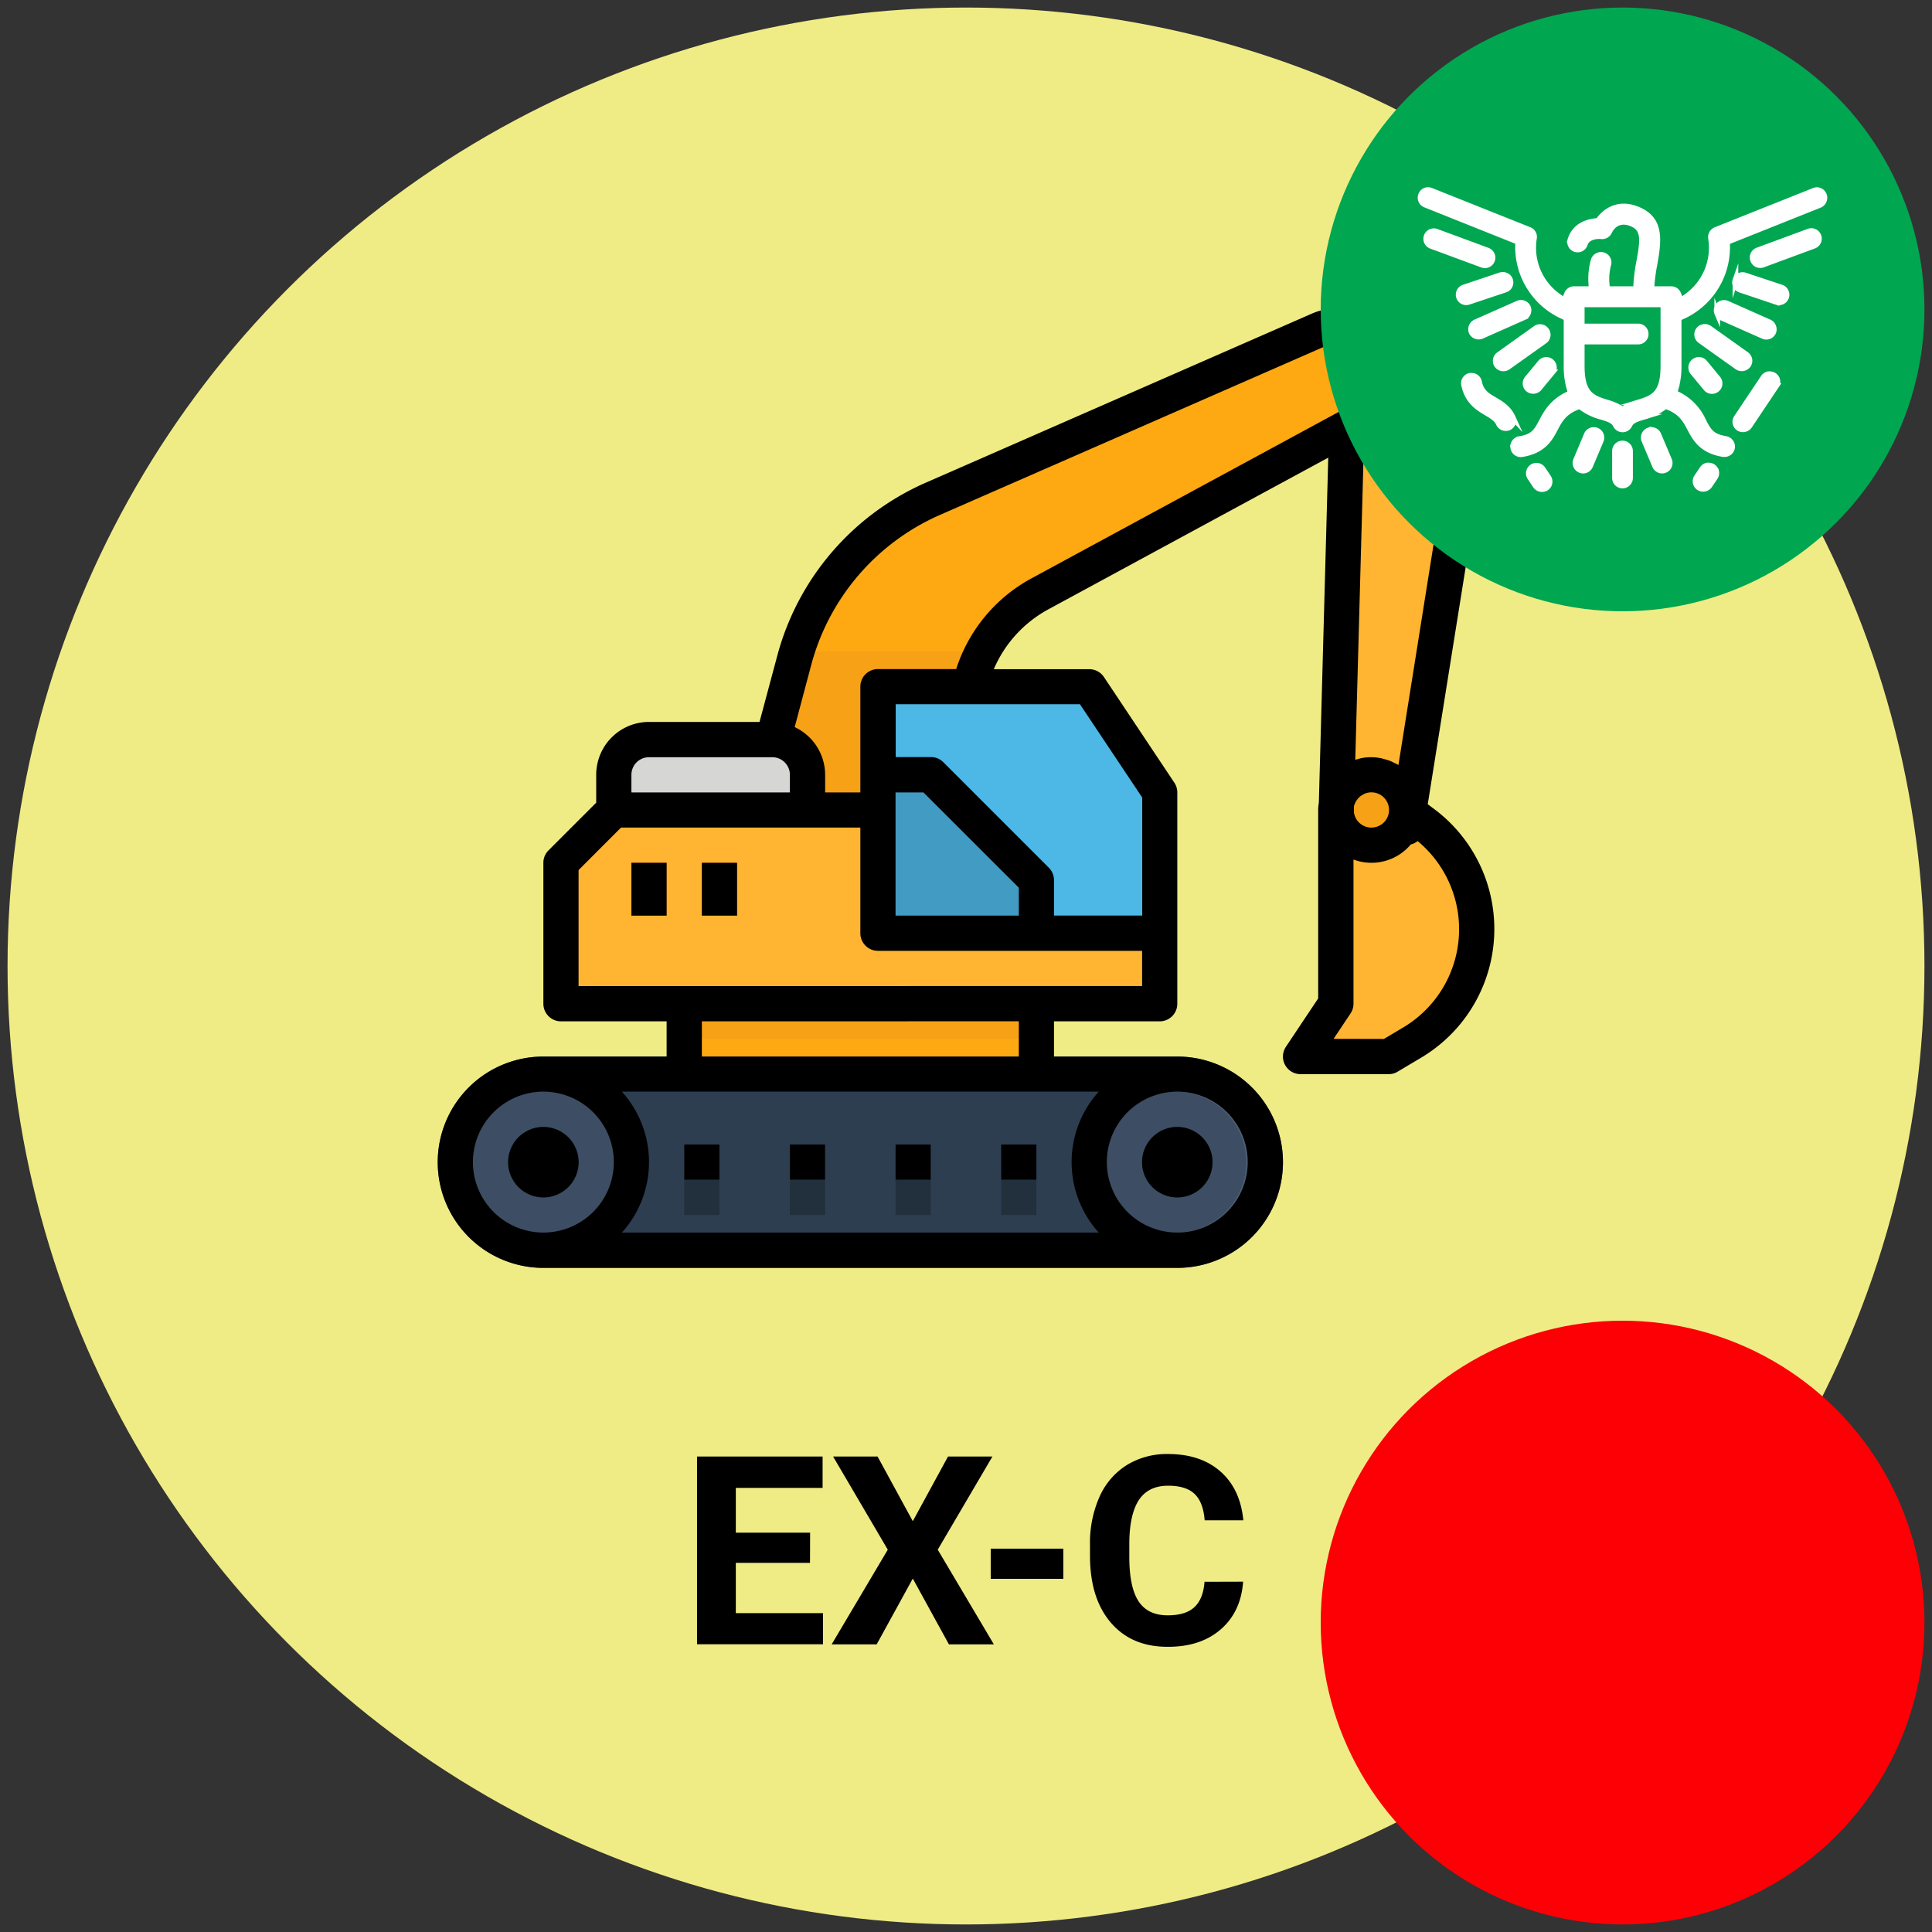 <svg xmlns="http://www.w3.org/2000/svg" viewBox="0 0 512 512"><rect x="0" y="0" width="512" height="512" fill="#333333" stroke="none"/><defs><style>.cls-1{fill:#efec86;}.cls-2{fill:#ffb531;}.cls-3{fill:#f7a116;}.cls-4{fill:#ffa912;}.cls-5{fill:#2e3e51;}.cls-6{fill:#3d4d63;}.cls-7{fill:#22303d;}.cls-8{fill:#e8770c;}.cls-9{fill:#4db7e5;}.cls-10{fill:#419bc2;}.cls-11{fill:#d6d6d4;}.cls-12{fill:#4c5d72;}.cls-13{fill:#00a650;}.cls-14{fill:#fff;stroke:#fff;stroke-miterlimit:10;stroke-width:1.5px;}.cls-15{fill:#fc0006;}</style></defs><title>ex-c-01-moi-on-off</title><g id="Equipments"><g id="base"><circle class="cls-1" cx="256" cy="256" r="254"/></g><g id="icon-excavator_crawler_" data-name="icon-excavator(crawler)"><path class="cls-2" d="M354,219.31h18.66l17.69-110.56a78.67,78.67,0,0,0,1-12.26,33.31,33.31,0,0,0-3.51-14.83l-7.19-14.39A12,12,0,0,0,358,71.91Z"/><path class="cls-2" d="M354,266V214.65a9.33,9.33,0,0,1,18.66,0l4.67,3.49a35,35,0,0,1-3,58L368,280H344.65Z"/><path class="cls-3" d="M354,214.65a9.33,9.33,0,1,0,9.33-9.33A9.33,9.33,0,0,0,354,214.65Z"/><path class="cls-4" d="M247.4,132.08,349.52,87.4a13.17,13.17,0,0,1,11.56,23.65l-85.54,46.34A37.34,37.34,0,0,0,256,190.22V266H186l24.5-91A65.32,65.32,0,0,1,247.4,132.08Z"/><path class="cls-3" d="M211.26,172.65h49.21A37.18,37.18,0,0,0,256,190.22V266H186l24.5-91C210.73,174.16,211,173.42,211.26,172.65Z"/><path class="cls-5" d="M312,284.64H144a23.34,23.34,0,0,0,0,46.67H312a23.34,23.34,0,0,0,0-46.67Z"/><path class="cls-6" d="M288.66,308A23.33,23.33,0,1,0,312,284.64,23.33,23.33,0,0,0,288.66,308Z"/><path class="cls-7" d="M302.66,308a9.33,9.33,0,1,0,9.33-9.34A9.33,9.33,0,0,0,302.66,308Z"/><path class="cls-6" d="M120.67,308A23.33,23.33,0,1,0,144,284.64,23.33,23.33,0,0,0,120.67,308Z"/><path class="cls-7" d="M134.67,308a9.33,9.33,0,1,0,9.33-9.34A9.33,9.33,0,0,0,134.67,308Z"/><path class="cls-6" d="M218.66,303.31h-9.33v9.33h9.33Z"/><path class="cls-6" d="M246.66,303.31h-9.33v9.33h9.33Z"/><path class="cls-6" d="M190.66,303.31h-9.33v9.33h9.33Z"/><path class="cls-6" d="M274.66,303.31h-9.34v9.33h9.34Z"/><path class="cls-7" d="M218.66,312.64h-9.33V322h9.33Z"/><path class="cls-7" d="M246.66,312.64h-9.33V322h9.33Z"/><path class="cls-7" d="M190.66,312.64h-9.33V322h9.33Z"/><path class="cls-7" d="M274.66,312.64h-9.34V322h9.34Z"/><path class="cls-4" d="M274.66,266H181.33v18.66h93.33Z"/><path class="cls-2" d="M162.66,214.65H307.32V266H148.66V228.65Z"/><path class="cls-8" d="M176.66,228.65h-9.33v14h9.33Z"/><path class="cls-8" d="M195.33,228.65H186v14h9.33Z"/><path class="cls-9" d="M232.66,247.31h74.66V210l-18.66-28h-56Z"/><path class="cls-10" d="M274.66,247.31v-14l-28-28h-14v42Z"/><path class="cls-11" d="M172,196h32.66a9.33,9.33,0,0,1,9.33,9.34v9.33H162.66v-9.33A9.34,9.34,0,0,1,172,196Z"/><path class="cls-12" d="M116,308a28,28,0,0,1,28-28H312a28,28,0,1,1,0,56H144A28,28,0,0,1,116,308Zm28-18.67a18.67,18.67,0,1,0,0,37.33H312a18.67,18.67,0,0,0,0-37.33Z"/><path class="cls-3" d="M274.66,266H181.33v9.33h93.33Z"/><path d="M302.66,308a9.33,9.33,0,1,0,9.33-9.34A9.33,9.33,0,0,0,302.66,308Z"/><path d="M116,308a28,28,0,0,0,28,28H312a28,28,0,1,0,0-56H279.32v-9.33h28A4.67,4.67,0,0,0,312,266V210a4.7,4.7,0,0,0-.79-2.59l-18.66-28a4.68,4.68,0,0,0-3.88-2.07h-25.3a32.61,32.61,0,0,1,14.4-15.83L352,121.28l-2.49,91.39a13.13,13.13,0,0,0-.18,2v49.93l-8.55,12.81a4.66,4.66,0,0,0,3.88,7.25H368a4.56,4.56,0,0,0,2.38-.65l6.35-3.78a39.68,39.68,0,0,0,3.4-65.79l-1.76-1.31,16.58-103.65a79.3,79.3,0,0,0,1-13,37.67,37.67,0,0,0-4-16.91L384.78,65.2a16.61,16.61,0,0,0-31.44,6.44l-.29,10.07a18.24,18.24,0,0,0-5.39,1.4L245.53,127.83A69.69,69.69,0,0,0,206,173.72l-4.72,17.6H172a14,14,0,0,0-14,14v7.4l-12.63,12.63a4.64,4.64,0,0,0-1.37,3.3V266a4.67,4.67,0,0,0,4.66,4.67h28V280H144A28,28,0,0,0,116,308Zm93.33-98h-42v-4.66a4.67,4.67,0,0,1,4.67-4.67h32.66a4.67,4.67,0,0,1,4.67,4.67Zm161.27-7.27c-.38-.23-.78-.41-1.17-.6s-.62-.31-.93-.44a13.87,13.87,0,0,0-1.66-.52c-.28-.07-.55-.17-.85-.23a13.29,13.29,0,0,0-2.67-.27,13,13,0,0,0-2.64.27,10,10,0,0,0-1,.28,4.42,4.42,0,0,0-.52.14l2.33-85.19,1.87-1a17.82,17.82,0,0,0-1-31.83L362.66,72a7.21,7.21,0,0,1,2.26-4.7,7.45,7.45,0,0,1,11.54,2l7.18,14.35a28.53,28.53,0,0,1,3,12.76,71.08,71.08,0,0,1-.93,11.47ZM359,213.12a4.79,4.79,0,0,1,.81-1.4,5.08,5.08,0,0,1,.5-.54,4.52,4.52,0,0,1,.82-.55,3.91,3.91,0,0,1,.57-.31,4.48,4.48,0,0,1,1.66-.34,4.67,4.67,0,1,1-4.56,5.23l0-1.3a4.22,4.22,0,0,1,.16-.77Zm-5.59,62.19,4.5-6.74a4.69,4.69,0,0,0,.78-2.59V227.79a13.61,13.61,0,0,0,15.18-4,4.56,4.56,0,0,0,1.82-.89,30.3,30.3,0,0,1-3.73,49.33l-5.22,3.11Zm-100-98H232.66A4.67,4.67,0,0,0,228,182v28h-9.33v-4.66a14,14,0,0,0-8.07-12.65L215,176.15a60.42,60.42,0,0,1,34.28-39.77L351.4,91.67a8.51,8.51,0,0,1,7.47,15.27l-85.55,46.35A41.87,41.87,0,0,0,253.4,177.32Zm49.26,65.33H279.32v-9.34A4.67,4.67,0,0,0,278,230l-28-28a4.65,4.65,0,0,0-3.3-1.37h-9.33v-14h48.83l16.5,24.73v31.27ZM244.73,210,270,235.25v7.4H237.33V210Zm-91.4,51.33V230.58l11.26-11.27H228v28a4.67,4.67,0,0,0,4.67,4.67h70v9.33ZM270,270.65V280H186v-9.33ZM293.32,308A18.67,18.67,0,1,1,312,326.64,18.67,18.67,0,0,1,293.32,308ZM164.81,289.31H291.17a27.84,27.84,0,0,0,0,37.33H164.81A27.84,27.84,0,0,0,164.81,289.31ZM125.33,308A18.67,18.67,0,1,1,144,326.64,18.67,18.67,0,0,1,125.33,308Z"/><path d="M134.67,308a9.33,9.33,0,1,0,9.33-9.34A9.33,9.33,0,0,0,134.67,308Z"/><path d="M218.66,303.31h-9.33v9.33h9.33Z"/><path d="M246.66,303.31h-9.33v9.33h9.33Z"/><path d="M190.66,303.31h-9.33v9.33h9.33Z"/><path d="M274.66,303.31h-9.34v9.33h9.34Z"/><path d="M176.66,228.65h-9.33v14h9.33Z"/><path d="M195.33,228.65H186v14h9.33Z"/></g><path d="M214.66,414.17H195V427.5h23.11v8.24H184.72V386H218v8.31H195v11.86h19.69Z"/><path d="M241.9,403.13,251.23,386H263l-14.49,24.68,14.87,25.09H251.47l-9.57-17.43-9.57,17.43H220.4l14.87-25.09L220.78,386h11.79Z"/><path d="M281.79,418.41H262.55v-8h19.24Z"/><path d="M329.44,419.16q-.58,8-5.94,12.65t-14.09,4.61q-9.57,0-15.06-6.44t-5.49-17.69v-3a30,30,0,0,1,2.53-12.65,19,19,0,0,1,7.23-8.39,20.33,20.33,0,0,1,10.92-2.92q8.61,0,13.88,4.62t6.08,12.95H319.25c-.25-3.21-1.15-5.54-2.68-7s-3.88-2.17-7-2.17c-3.42,0-6,1.22-7.67,3.67s-2.57,6.25-2.62,11.4v3.76q0,8.07,2.45,11.79t7.71,3.73c3.16,0,5.53-.72,7.09-2.17s2.45-3.69,2.68-6.72Z"/><g id="moi"><circle class="cls-13" cx="430" cy="82" r="80"/><g id="eagle"><path class="cls-14" d="M431.43,118.15a2,2,0,0,0-3.45,1.43v7.09a2,2,0,1,0,4,0v-7.09A2,2,0,0,0,431.43,118.15Z"/><path class="cls-14" d="M442.33,121.91l-2.84-6.73a2,2,0,0,0-1.87-1.23,2,2,0,0,0-.78.16,2,2,0,0,0-1.07,2.65l2.84,6.72a2,2,0,1,0,3.72-1.57Z"/><path class="cls-14" d="M424.25,115.21a2,2,0,0,0-1.09-1.1h0a2,2,0,0,0-.79-.16,2.06,2.06,0,0,0-.76.15,2,2,0,0,0-1.1,1.08l-2.84,6.73a2,2,0,0,0,0,1.55,2,2,0,0,0,1.09,1.1,2,2,0,0,0,2.64-1.08l2.84-6.72A2,2,0,0,0,424.25,115.21Z"/><path class="cls-14" d="M471,100.79a2,2,0,0,0-.85-1.28h0a2,2,0,0,0-1.13-.34,2.56,2.56,0,0,0-.39,0,2,2,0,0,0-1.29.86l-7.11,10.62a2,2,0,0,0,.55,2.8,2.07,2.07,0,0,0,2.81-.55l7.11-10.62A2,2,0,0,0,471,100.79Z"/><path class="cls-14" d="M454.81,125a2,2,0,0,0-.86-1.29h0a2,2,0,0,0-1.12-.34,1.81,1.81,0,0,0-.4,0,2,2,0,0,0-1.28.86l-1.47,2.19a2,2,0,0,0,.56,2.8,2.06,2.06,0,0,0,2.8-.55l1.47-2.19A2,2,0,0,0,454.81,125Z"/><path class="cls-14" d="M408.85,124.31a2,2,0,0,0-1.68-.89,2,2,0,0,0-1.12.34,2,2,0,0,0-.55,2.8l1.46,2.19a2.07,2.07,0,0,0,2.8.55,2,2,0,0,0,.56-2.8Z"/><path class="cls-14" d="M400.89,110.62c-1.11-2.45-3.09-3.62-4.83-4.65-2-1.16-3.55-2.09-4.09-4.76a2,2,0,0,0-2-1.62,1.87,1.87,0,0,0-.4,0A2,2,0,0,0,388,102c.9,4.44,3.85,6.17,6,7.44,1.46.87,2.62,1.55,3.2,2.83a2,2,0,1,0,3.68-1.66Z"/><path class="cls-14" d="M483.34,53.19a2,2,0,0,0,0-1.55h0a2,2,0,0,0-1.07-1.1,2,2,0,0,0-1.55,0l-26.05,10.4a2.06,2.06,0,0,0-1.23,2.26A15.83,15.83,0,0,1,447,78.55l-1.54,1.09-.71-1.75a2,2,0,0,0-1.88-1.27h-5.24l.11-1.6a48.78,48.78,0,0,1,.75-5.19c1.18-6.55,1.62-11.75-4.39-14.28-5.62-2.37-9,.94-10.2,2.48l-.4.5-.64.07c-2,.2-5.5,1.11-6.68,4.93A2,2,0,1,0,420,64.72c.68-2.23,3.73-2.22,4.45-2.1a2.09,2.09,0,0,0,2-1.19c1.18-2.44,3.43-3.25,6-2.16,3.34,1.4,3,4.34,2,9.84a47.28,47.28,0,0,0-.82,6.09l-.07,1.42h-7.65l-.13-1.35a14.69,14.69,0,0,1,.41-5.07,2,2,0,0,0-1.3-2.56,2,2,0,0,0-1.54.13,2,2,0,0,0-1,1.18,17.88,17.88,0,0,0-.65,6.08l.1,1.59h-4.66a2,2,0,0,0-1.87,1.27l-.71,1.75L413,78.55a15.78,15.78,0,0,1-6.49-15.35,2,2,0,0,0-1.23-2.28l-26.05-10.4a2,2,0,0,0-1.55,0,2,2,0,0,0-1.07,1.1,2,2,0,0,0,1.12,2.63l24.57,9.82,0,1a20.12,20.12,0,0,0,12,18.81l.85.4V97a20.56,20.56,0,0,0,.77,5.93l.36,1.21-1.13.56c-3.93,2-5.4,4.76-6.58,7-1.34,2.53-2.14,4.06-5.87,4.66a2,2,0,0,0-1.32.82,2,2,0,0,0-.35,1.5,2,2,0,0,0,2.34,1.67c5.69-.92,7.4-4.16,8.77-6.76,1.16-2.2,2.25-4.27,5.68-5.67l.8-.33.69.53a15.58,15.58,0,0,0,5.13,2.36c1.86.57,3.2,1,3.73,2.15A2,2,0,0,0,430,113.8a2,2,0,0,0,1.83-1.18c.54-1.17,1.88-1.58,3.74-2.15a15.37,15.37,0,0,0,5.13-2.36l.69-.53.8.33c3.42,1.4,4.52,3.47,5.67,5.66,1.38,2.61,3.09,5.85,8.81,6.77a1.66,1.66,0,0,0,.32,0,2,2,0,0,0,1.64-3.21,2.08,2.08,0,0,0-1.32-.81c-3.73-.6-4.54-2.13-5.87-4.67a14.31,14.31,0,0,0-6.58-7l-1.13-.56.36-1.21a20.56,20.56,0,0,0,.77-5.93V84.33l.85-.41a20.11,20.11,0,0,0,12-18.8l0-1,24.57-9.81A2.06,2.06,0,0,0,483.34,53.19ZM440.81,97c0,7.13-2.43,8.39-6.43,9.61h0a15.62,15.62,0,0,0-3.61,1.44l-.77.47-.78-.47a15.28,15.28,0,0,0-3.6-1.44c-4-1.23-6.44-2.49-6.44-9.62V90.52h14.95a2,2,0,0,0,0-4H419.18V80.66h21.63Z"/><path class="cls-14" d="M409.77,87.52a2,2,0,0,0-1.65-.85,2,2,0,0,0-1.17.38h0L397.22,94a2,2,0,0,0-.47,2.81,2.08,2.08,0,0,0,2.82.48l9.73-6.92A2,2,0,0,0,409.77,87.52Z"/><path class="cls-14" d="M404.92,83a2,2,0,0,0,0-1.55,2,2,0,0,0-1.12-1.06,2.06,2.06,0,0,0-.73-.14,2,2,0,0,0-.82.18h0L391.1,85.37A2,2,0,0,0,390,86.49a2,2,0,0,0,0,1.55,2.06,2.06,0,0,0,2.67,1l11.11-4.93A2,2,0,0,0,404.92,83Z"/><path class="cls-14" d="M398.81,76.79a2,2,0,0,0-.64-3.93,2,2,0,0,0-.64.1l-9.61,3.23A2,2,0,0,0,389.21,80Z"/><path class="cls-14" d="M378.09,62.59a2,2,0,0,0,1.2,2.59l13.53,5a2,2,0,1,0,1.39-3.79l-13.53-5a1.86,1.86,0,0,0-.69-.12A2,2,0,0,0,378.09,62.59Z"/><path class="cls-14" d="M408.23,96.11l-3.48,4.21a2,2,0,0,0,.27,2.84,2.07,2.07,0,0,0,2.85-.27l3.47-4.2a2,2,0,1,0-3.11-2.58Z"/><path class="cls-14" d="M450.7,90.34l9.73,6.92a2.08,2.08,0,0,0,2.82-.48,2,2,0,0,0-.48-2.82L453,87a2,2,0,0,0-1.16-.37,2,2,0,0,0-1.18,3.67Z"/><path class="cls-14" d="M456.14,84.13l11.12,4.93a2,2,0,0,0,2.66-1,2,2,0,0,0,0-1.55,2,2,0,0,0-1.06-1.12l-11.12-4.93a2,2,0,0,0-2.66,1,2,2,0,0,0,0,1.55A2,2,0,0,0,456.14,84.13Z"/><path class="cls-14" d="M459.91,74.23a2,2,0,0,0,1.28,2.56l9.6,3.23a2,2,0,1,0,1.29-3.83L462.47,73a2,2,0,0,0-2.56,1.27Z"/><path class="cls-14" d="M464.59,68.94a2,2,0,0,0,2.59,1.2l13.53-5a2,2,0,1,0-1.39-3.79l-13.53,5A2,2,0,0,0,464.59,68.94Z"/><path class="cls-14" d="M451.77,96.11a2,2,0,0,0-3.12,2.58l3.48,4.2a2,2,0,0,0,2.84.28,2,2,0,0,0,.27-2.85Z"/></g></g><g id="moi-2" data-name="moi"><circle class="cls-15" cx="430" cy="430" r="80"/></g></g></svg>